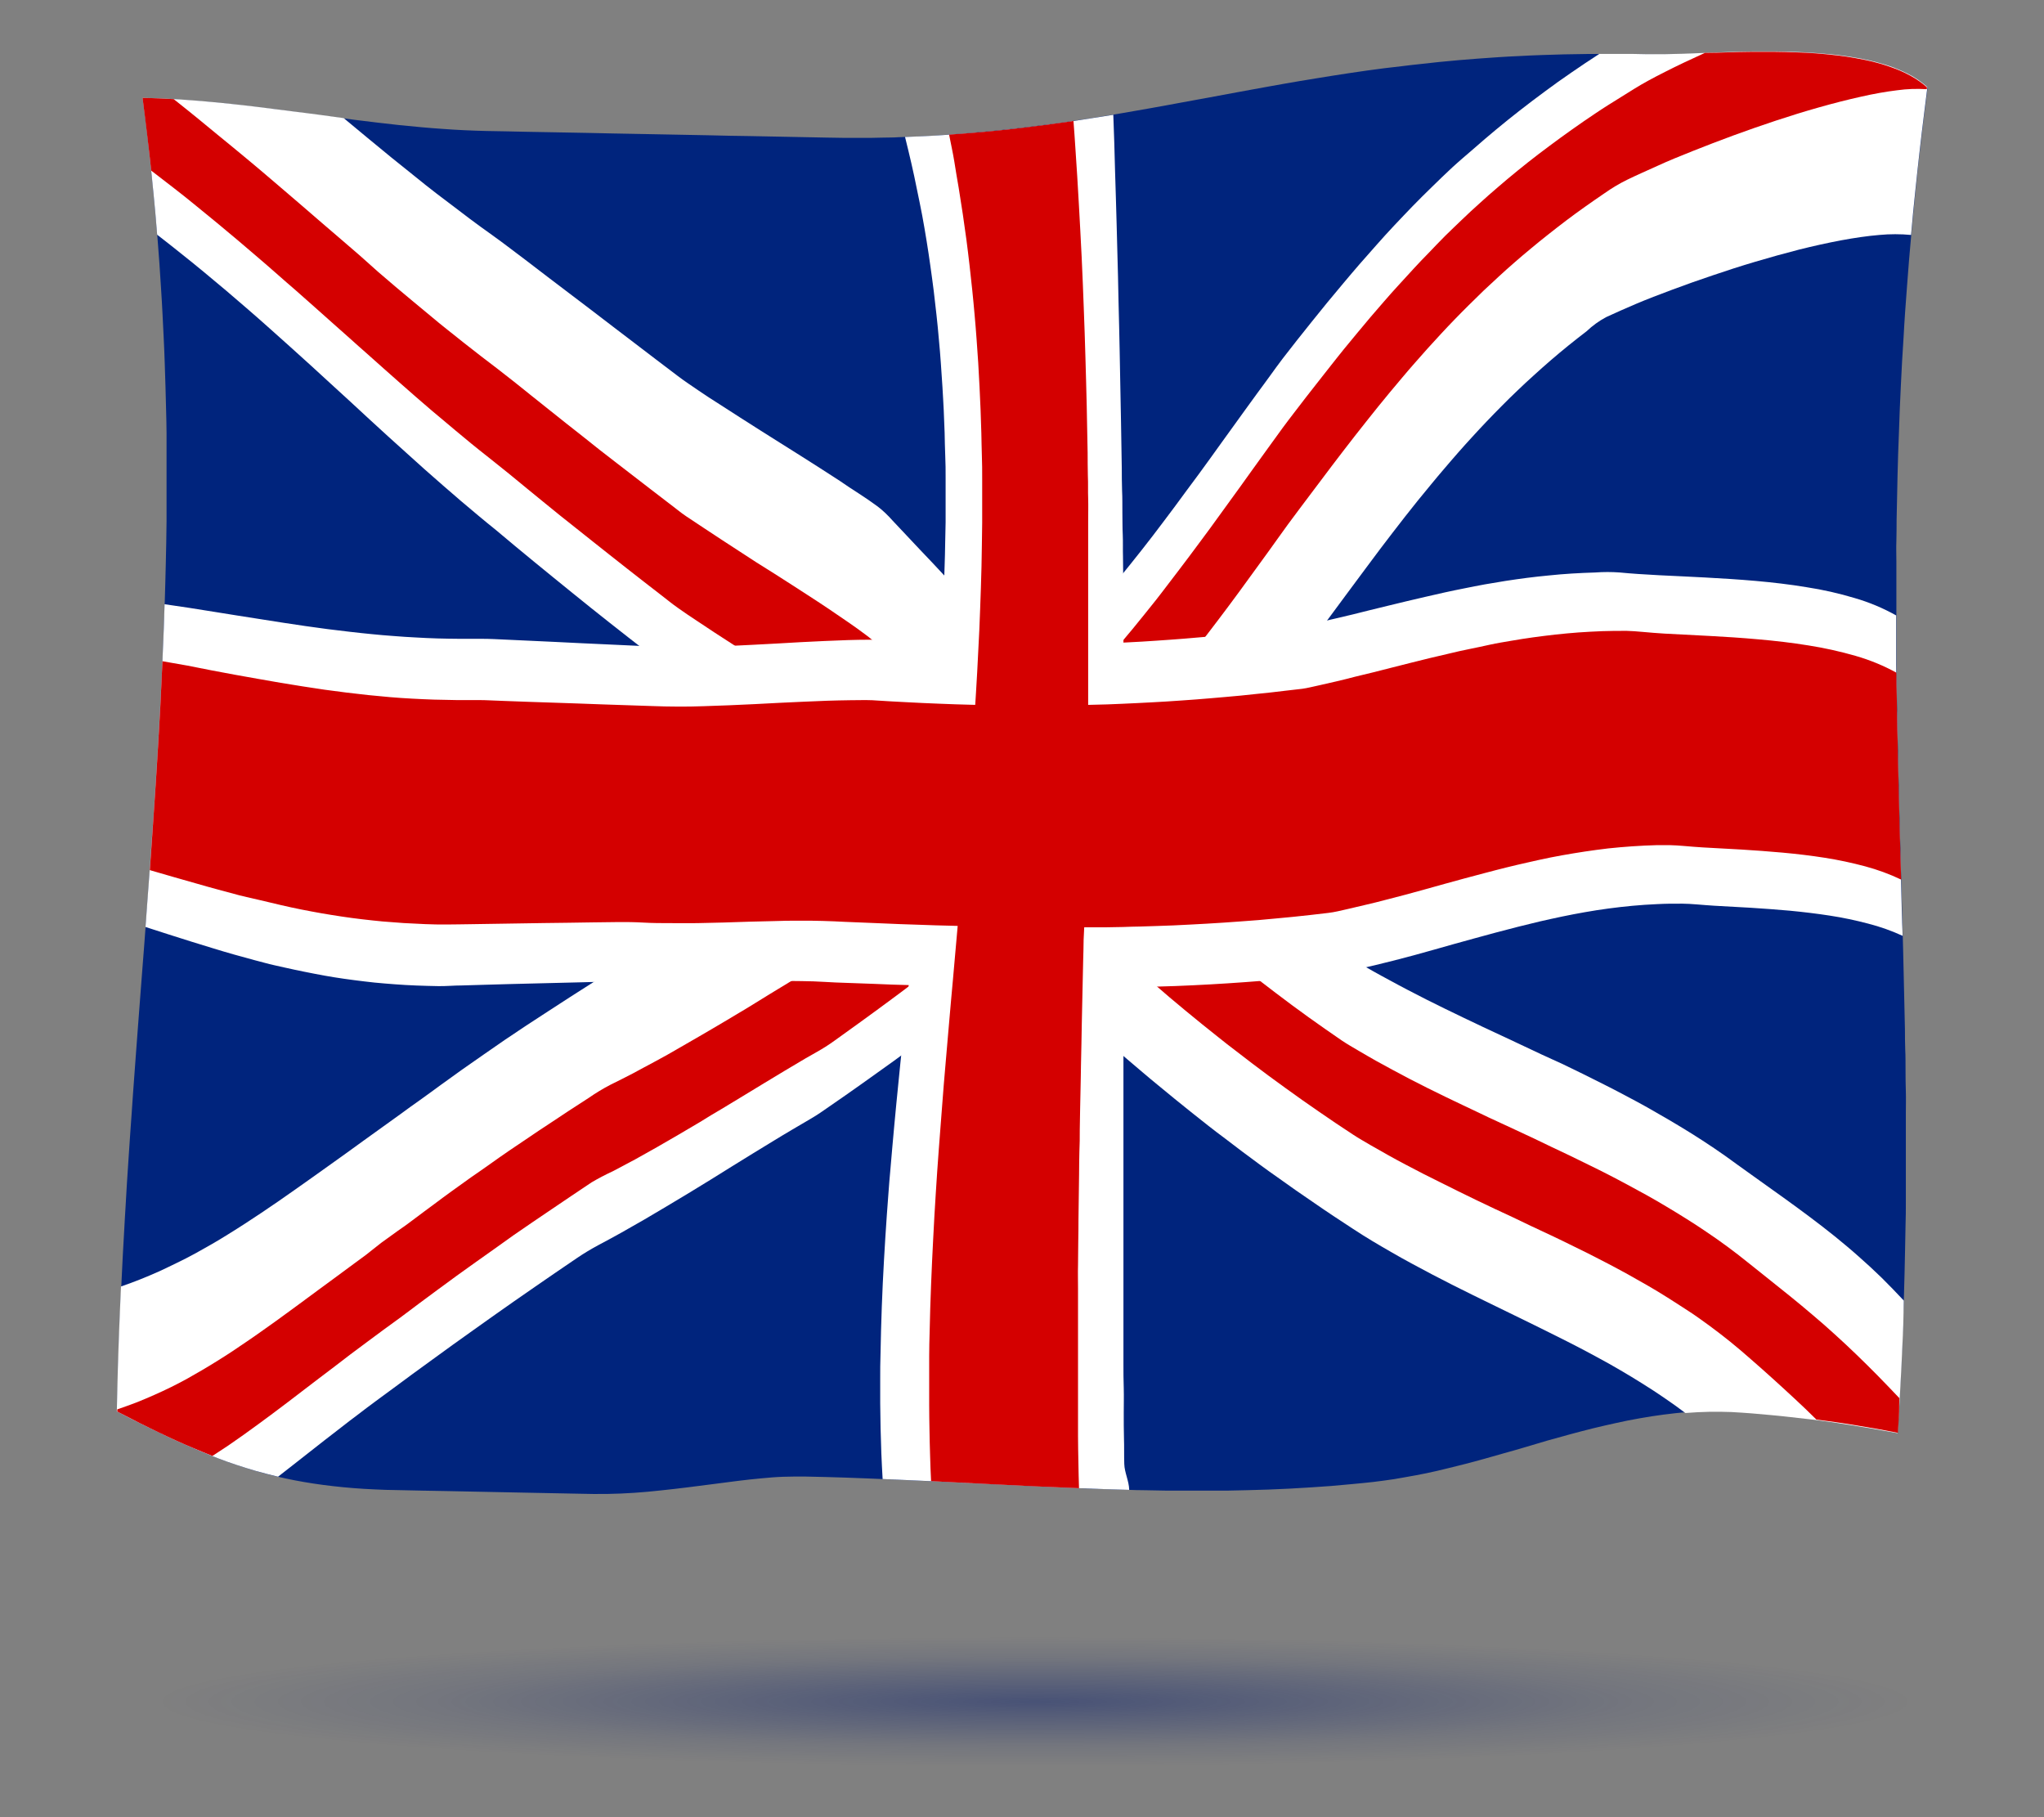 <svg width="27" height="24" viewBox="0 0 27 24" fill="none" xmlns="http://www.w3.org/2000/svg">
<rect x="0" y="0" width="27" height="24" fill="#808080" stroke="none"/>
<path d="M25.061 18.922C24.939 18.898 24.817 18.875 24.697 18.854C24.576 18.833 24.456 18.814 24.338 18.796C24.22 18.778 24.102 18.761 23.985 18.746C23.867 18.731 23.751 18.717 23.637 18.705C23.52 18.692 23.406 18.681 23.294 18.672C23.178 18.662 23.068 18.652 22.956 18.645C22.844 18.639 22.733 18.635 22.623 18.636C22.514 18.637 22.405 18.642 22.297 18.65C22.189 18.657 22.082 18.669 21.976 18.683C21.87 18.697 21.764 18.713 21.659 18.732C21.554 18.75 21.451 18.771 21.348 18.794C21.244 18.817 21.142 18.84 21.04 18.865C20.939 18.89 20.837 18.917 20.737 18.944C20.636 18.972 20.536 18.999 20.437 19.027L20.144 19.114C20.045 19.143 19.948 19.172 19.85 19.198C19.753 19.225 19.656 19.254 19.56 19.28C19.464 19.306 19.367 19.333 19.27 19.356C19.173 19.38 19.079 19.404 18.984 19.426C18.889 19.448 18.794 19.468 18.7 19.485C18.606 19.501 18.512 19.52 18.418 19.535C18.324 19.549 18.23 19.562 18.137 19.573C18.044 19.583 17.951 19.593 17.858 19.601L17.58 19.626L17.304 19.645L17.03 19.661L16.757 19.673L16.485 19.681L16.215 19.687H15.945H15.676H15.409L15.142 19.682C15.053 19.682 14.964 19.679 14.876 19.676L14.611 19.668L14.346 19.659L14.081 19.648L13.817 19.637L13.553 19.625L13.289 19.612L13.025 19.599L12.76 19.585L12.496 19.573L12.231 19.56C12.142 19.556 12.054 19.551 11.965 19.548L11.7 19.536C11.611 19.532 11.522 19.528 11.433 19.525L11.165 19.515L10.897 19.507L10.627 19.501C10.537 19.501 10.445 19.501 10.35 19.504C10.255 19.507 10.156 19.515 10.055 19.525C9.954 19.534 9.849 19.546 9.743 19.559C9.637 19.572 9.529 19.586 9.418 19.601C9.307 19.615 9.195 19.63 9.081 19.644C8.966 19.658 8.849 19.672 8.733 19.684C8.617 19.697 8.497 19.708 8.378 19.716C8.259 19.724 8.139 19.729 8.018 19.731C7.898 19.733 7.776 19.731 7.656 19.728L7.297 19.721L6.942 19.714L6.594 19.707L6.246 19.7L5.906 19.693L5.572 19.687L5.244 19.68C5.143 19.68 5.046 19.675 4.95 19.671C4.855 19.667 4.761 19.661 4.67 19.654C4.579 19.647 4.489 19.638 4.401 19.628C4.314 19.618 4.227 19.607 4.143 19.594C4.059 19.581 3.975 19.567 3.893 19.551C3.81 19.535 3.728 19.517 3.647 19.498C3.566 19.479 3.485 19.458 3.405 19.435C3.324 19.412 3.243 19.387 3.163 19.36C3.082 19.334 3 19.306 2.918 19.275C2.837 19.244 2.753 19.211 2.668 19.177C2.584 19.143 2.498 19.105 2.41 19.065C2.321 19.025 2.232 18.984 2.139 18.94C2.047 18.895 1.951 18.849 1.853 18.8C1.754 18.75 1.652 18.698 1.547 18.644C1.549 18.522 1.552 18.401 1.555 18.282C1.558 18.163 1.562 18.045 1.565 17.928C1.569 17.811 1.573 17.696 1.577 17.581C1.581 17.467 1.586 17.354 1.591 17.242C1.596 17.13 1.601 17.018 1.606 16.909C1.611 16.799 1.617 16.69 1.622 16.582C1.628 16.474 1.633 16.367 1.64 16.261C1.646 16.155 1.651 16.05 1.658 15.947C1.664 15.843 1.67 15.739 1.676 15.637C1.683 15.534 1.69 15.433 1.696 15.332C1.702 15.231 1.709 15.131 1.716 15.032C1.723 14.933 1.73 14.834 1.737 14.736C1.744 14.638 1.75 14.542 1.757 14.445C1.764 14.348 1.771 14.253 1.778 14.158C1.785 14.063 1.792 13.968 1.799 13.873L1.82 13.592L1.841 13.315C1.848 13.222 1.855 13.131 1.862 13.04C1.869 12.949 1.876 12.857 1.883 12.767C1.89 12.677 1.897 12.586 1.904 12.497C1.911 12.407 1.917 12.317 1.924 12.228C1.931 12.139 1.937 12.05 1.944 11.961C1.95 11.872 1.957 11.786 1.964 11.696L1.983 11.432C1.99 11.344 1.995 11.257 2.002 11.169C2.008 11.08 2.014 10.994 2.02 10.906L2.038 10.645C2.044 10.557 2.049 10.47 2.055 10.383C2.061 10.296 2.066 10.208 2.072 10.121L2.088 9.859C2.093 9.771 2.098 9.684 2.103 9.596C2.107 9.508 2.113 9.422 2.117 9.333C2.122 9.244 2.126 9.158 2.131 9.068C2.135 8.979 2.139 8.894 2.143 8.803C2.147 8.712 2.151 8.625 2.155 8.535L2.165 8.266C2.169 8.176 2.172 8.086 2.175 7.995C2.178 7.904 2.18 7.813 2.183 7.721C2.185 7.629 2.188 7.537 2.19 7.445C2.193 7.352 2.194 7.259 2.196 7.166C2.197 7.072 2.198 6.978 2.2 6.884C2.201 6.789 2.2 6.694 2.2 6.598C2.2 6.502 2.2 6.405 2.2 6.307C2.2 6.208 2.2 6.111 2.2 6.015C2.2 5.919 2.2 5.818 2.2 5.717C2.2 5.617 2.196 5.516 2.194 5.415C2.191 5.314 2.189 5.21 2.186 5.107C2.183 5.004 2.18 4.899 2.176 4.794C2.173 4.689 2.168 4.583 2.163 4.476C2.158 4.368 2.153 4.261 2.147 4.151C2.142 4.041 2.135 3.932 2.128 3.821C2.121 3.709 2.114 3.597 2.106 3.483C2.098 3.37 2.089 3.254 2.08 3.138C2.071 3.022 2.061 2.905 2.05 2.789C2.039 2.672 2.028 2.55 2.016 2.428C2.003 2.307 1.991 2.184 1.977 2.06C1.963 1.936 1.948 1.81 1.933 1.683C1.918 1.556 1.901 1.427 1.884 1.297C1.993 1.297 2.102 1.302 2.21 1.308C2.318 1.313 2.425 1.32 2.532 1.328C2.639 1.336 2.745 1.346 2.851 1.355C2.956 1.365 3.061 1.376 3.165 1.388C3.269 1.4 3.373 1.412 3.477 1.425C3.58 1.438 3.682 1.45 3.784 1.464L4.089 1.504L4.39 1.544L4.688 1.583L4.983 1.619C5.081 1.631 5.179 1.642 5.273 1.652C5.368 1.661 5.467 1.671 5.564 1.68C5.66 1.689 5.756 1.696 5.854 1.703C5.952 1.71 6.044 1.716 6.138 1.72C6.232 1.724 6.327 1.728 6.42 1.73L6.7 1.735L6.977 1.741L7.252 1.746L7.525 1.751L7.795 1.756L8.064 1.762L8.33 1.767L8.595 1.772L8.858 1.777L9.119 1.782L9.379 1.787L9.636 1.793L9.894 1.797L10.149 1.802L10.403 1.807L10.656 1.812L10.908 1.817L11.157 1.821H11.4C11.48 1.821 11.56 1.821 11.638 1.818C11.716 1.815 11.794 1.818 11.87 1.812C11.946 1.807 12.023 1.808 12.099 1.804L12.323 1.793L12.543 1.777L12.759 1.761C12.831 1.755 12.902 1.749 12.972 1.742C13.042 1.736 13.112 1.73 13.182 1.722L13.389 1.7C13.457 1.692 13.525 1.685 13.593 1.676L13.795 1.65L13.996 1.624L14.194 1.594L14.392 1.565L14.588 1.533L14.784 1.501C14.85 1.49 14.914 1.478 14.979 1.467L15.174 1.433L15.369 1.398L15.564 1.362L15.76 1.326L15.958 1.29L16.156 1.253L16.356 1.216L16.558 1.179L16.762 1.142L16.969 1.105L17.178 1.069L17.391 1.034L17.608 0.999L17.829 0.965L18.055 0.932L18.287 0.901L18.519 0.874C18.599 0.864 18.679 0.854 18.761 0.846C18.842 0.837 18.925 0.828 19.008 0.819L19.264 0.795L19.525 0.774C19.614 0.767 19.704 0.761 19.796 0.755C19.887 0.749 19.98 0.744 20.074 0.74C20.169 0.735 20.265 0.73 20.364 0.727C20.464 0.723 20.561 0.72 20.661 0.718C20.762 0.716 20.865 0.714 20.969 0.713C21.074 0.712 21.18 0.713 21.288 0.713C21.397 0.713 21.507 0.713 21.619 0.717C21.732 0.721 21.837 0.724 21.977 0.722C22.117 0.72 22.284 0.714 22.47 0.706C22.657 0.699 22.863 0.691 23.078 0.686C23.293 0.682 23.519 0.682 23.743 0.691C23.965 0.698 24.187 0.718 24.407 0.749C24.609 0.777 24.809 0.825 25.002 0.892C25.171 0.949 25.328 1.038 25.463 1.154C25.445 1.293 25.427 1.429 25.411 1.562C25.395 1.696 25.378 1.829 25.364 1.959C25.349 2.089 25.334 2.217 25.321 2.344C25.308 2.471 25.295 2.596 25.283 2.719C25.27 2.843 25.259 2.964 25.248 3.084C25.237 3.204 25.227 3.322 25.217 3.439C25.207 3.555 25.198 3.672 25.19 3.789C25.181 3.905 25.174 4.015 25.165 4.127C25.157 4.238 25.151 4.348 25.145 4.456C25.138 4.565 25.131 4.673 25.125 4.779C25.119 4.886 25.114 4.991 25.109 5.095C25.104 5.199 25.099 5.302 25.095 5.404C25.091 5.506 25.087 5.607 25.084 5.707C25.08 5.807 25.077 5.906 25.073 6.004C25.07 6.102 25.067 6.2 25.065 6.296C25.063 6.391 25.06 6.488 25.059 6.583C25.057 6.678 25.055 6.772 25.053 6.865C25.052 6.958 25.053 7.051 25.05 7.143C25.046 7.235 25.05 7.326 25.05 7.417C25.05 7.508 25.05 7.599 25.05 7.688V7.955C25.05 8.044 25.05 8.13 25.05 8.22V8.482C25.05 8.568 25.05 8.656 25.05 8.741C25.05 8.825 25.05 8.916 25.053 8.998C25.056 9.081 25.056 9.169 25.057 9.254C25.058 9.338 25.06 9.423 25.061 9.508L25.067 9.761L25.072 10.013C25.072 10.096 25.076 10.18 25.078 10.264C25.079 10.348 25.082 10.431 25.084 10.515C25.087 10.598 25.088 10.682 25.09 10.765L25.098 11.017L25.104 11.268C25.104 11.352 25.108 11.435 25.111 11.52C25.113 11.603 25.116 11.688 25.118 11.772L25.125 12.027C25.125 12.111 25.13 12.197 25.132 12.282C25.135 12.367 25.136 12.453 25.139 12.539C25.141 12.626 25.143 12.714 25.145 12.799C25.147 12.883 25.149 12.973 25.151 13.06C25.154 13.147 25.155 13.235 25.157 13.325C25.159 13.415 25.161 13.503 25.163 13.592C25.164 13.682 25.163 13.772 25.167 13.863C25.172 13.954 25.17 14.045 25.171 14.137C25.172 14.229 25.171 14.321 25.175 14.415C25.178 14.509 25.175 14.602 25.175 14.697C25.175 14.792 25.175 14.888 25.175 14.984C25.175 15.08 25.175 15.178 25.175 15.275C25.175 15.373 25.175 15.472 25.175 15.573C25.175 15.673 25.175 15.773 25.175 15.875C25.175 15.977 25.175 16.08 25.171 16.184C25.168 16.288 25.168 16.392 25.165 16.499C25.163 16.606 25.161 16.712 25.158 16.821C25.155 16.93 25.153 17.039 25.149 17.151C25.146 17.262 25.142 17.375 25.137 17.488C25.132 17.602 25.128 17.717 25.123 17.834C25.118 17.95 25.112 18.067 25.106 18.189C25.099 18.31 25.093 18.429 25.085 18.552C25.078 18.675 25.07 18.796 25.061 18.922Z" fill="#00247D"/>
<path d="M25.148 17.177C25.053 17.075 24.956 16.976 24.858 16.878C24.759 16.782 24.657 16.687 24.553 16.596C24.45 16.504 24.344 16.416 24.237 16.329C24.13 16.243 24.021 16.159 23.912 16.077C23.803 15.995 23.693 15.915 23.584 15.836L23.258 15.603C23.151 15.527 23.047 15.452 22.944 15.378C22.842 15.303 22.743 15.232 22.643 15.165C22.542 15.097 22.442 15.032 22.343 14.97C22.244 14.909 22.145 14.848 22.047 14.791C21.95 14.734 21.852 14.678 21.757 14.624C21.662 14.571 21.565 14.519 21.47 14.469C21.375 14.418 21.281 14.37 21.188 14.323C21.094 14.276 21.002 14.229 20.91 14.184L20.636 14.051L20.364 13.927L20.099 13.802C20.012 13.761 19.925 13.721 19.839 13.68L19.582 13.56C19.497 13.52 19.413 13.48 19.33 13.44C19.247 13.4 19.164 13.36 19.082 13.32C19 13.28 18.919 13.24 18.838 13.199C18.758 13.158 18.678 13.117 18.599 13.076C18.52 13.034 18.44 12.993 18.363 12.95C18.285 12.908 18.207 12.866 18.131 12.823C18.054 12.78 17.977 12.736 17.902 12.691C17.826 12.647 17.752 12.601 17.677 12.555C17.603 12.509 17.532 12.458 17.462 12.407C17.391 12.355 17.322 12.304 17.253 12.252C17.184 12.2 17.116 12.149 17.049 12.097C16.981 12.046 16.914 11.993 16.848 11.941C16.782 11.889 16.717 11.836 16.652 11.784C16.587 11.731 16.523 11.679 16.46 11.626C16.396 11.573 16.333 11.52 16.271 11.467C16.209 11.414 16.147 11.361 16.086 11.308C16.025 11.255 15.964 11.202 15.904 11.148C15.845 11.094 15.785 11.041 15.726 10.987C15.668 10.934 15.61 10.88 15.552 10.826C15.494 10.773 15.436 10.719 15.378 10.664C15.32 10.61 15.262 10.556 15.208 10.502C15.154 10.448 15.096 10.393 15.041 10.339C14.986 10.284 14.931 10.23 14.876 10.175C14.82 10.12 14.767 10.066 14.713 10.011L14.552 9.847C14.498 9.793 14.446 9.737 14.392 9.682L14.234 9.515C14.181 9.46 14.129 9.404 14.077 9.348C14.024 9.293 13.972 9.237 13.919 9.18C13.867 9.124 13.816 9.068 13.763 9.011C13.711 8.955 13.659 8.898 13.607 8.841C13.556 8.785 13.503 8.728 13.451 8.67L13.293 8.498L13.136 8.323L12.976 8.149L12.815 7.974L12.652 7.796L12.486 7.614L12.317 7.433C12.26 7.372 12.202 7.311 12.143 7.25L11.969 7.065L11.79 6.875C11.73 6.807 11.665 6.744 11.593 6.689C11.512 6.63 11.429 6.572 11.346 6.519C11.262 6.465 11.176 6.409 11.093 6.351L10.836 6.185L10.575 6.019L10.311 5.853L10.043 5.684L9.773 5.512C9.683 5.454 9.592 5.396 9.501 5.337C9.41 5.279 9.318 5.221 9.226 5.157C9.135 5.094 9.042 5.034 8.948 4.962L8.666 4.748C8.572 4.676 8.477 4.604 8.383 4.532C8.288 4.46 8.193 4.387 8.097 4.314L7.811 4.095L7.521 3.875L7.23 3.654L6.94 3.432L6.647 3.211C6.548 3.137 6.455 3.072 6.357 3.001C6.259 2.931 6.164 2.858 6.067 2.784C5.969 2.71 5.872 2.636 5.77 2.559C5.669 2.482 5.571 2.403 5.471 2.322C5.37 2.242 5.268 2.16 5.166 2.077C5.064 1.993 4.96 1.908 4.856 1.822L4.54 1.56L4.204 1.514L3.899 1.475C3.801 1.462 3.707 1.45 3.615 1.439L3.345 1.405C3.256 1.394 3.168 1.384 3.079 1.375C2.99 1.366 2.9 1.356 2.808 1.348C2.716 1.339 2.623 1.331 2.525 1.324C2.428 1.316 2.325 1.31 2.219 1.305C2.113 1.299 2.001 1.295 1.883 1.293C1.897 1.398 1.909 1.495 1.921 1.584C1.932 1.674 1.942 1.762 1.952 1.845C1.962 1.928 1.97 2.007 1.979 2.086C1.988 2.164 1.996 2.241 2.004 2.319C2.012 2.397 2.02 2.475 2.028 2.558C2.036 2.64 2.044 2.724 2.052 2.813C2.06 2.903 2.068 2.998 2.076 3.1C2.18 3.18 2.284 3.262 2.386 3.344C2.489 3.426 2.59 3.507 2.69 3.59C2.791 3.673 2.889 3.756 2.987 3.838C3.084 3.921 3.181 4.005 3.277 4.087C3.373 4.17 3.467 4.253 3.56 4.336C3.652 4.418 3.745 4.5 3.835 4.582C3.926 4.664 4.016 4.745 4.105 4.826C4.194 4.907 4.282 4.987 4.368 5.067L4.627 5.304L4.879 5.537L5.127 5.764L5.372 5.985C5.453 6.059 5.533 6.13 5.613 6.202C5.693 6.273 5.772 6.343 5.851 6.411C5.93 6.48 6.009 6.548 6.087 6.615C6.166 6.682 6.244 6.747 6.32 6.811C6.395 6.875 6.476 6.939 6.552 7.001C6.627 7.063 6.72 7.142 6.804 7.212L7.055 7.419L7.306 7.624L7.555 7.826L7.803 8.026L8.051 8.223L8.298 8.417C8.38 8.481 8.462 8.545 8.544 8.608L8.789 8.798C8.872 8.86 8.958 8.917 9.042 8.973C9.127 9.028 9.212 9.089 9.297 9.143C9.381 9.196 9.465 9.254 9.549 9.309L9.801 9.472L10.05 9.633L10.296 9.794C10.377 9.847 10.459 9.901 10.539 9.955C10.619 10.009 10.699 10.064 10.777 10.12C10.855 10.175 10.934 10.231 11.009 10.288C11.084 10.345 11.162 10.405 11.237 10.463C11.307 10.518 11.373 10.579 11.433 10.644L11.607 10.826C11.665 10.885 11.723 10.947 11.781 11.008L11.956 11.187L12.13 11.366C12.188 11.424 12.246 11.483 12.304 11.541L12.478 11.716L12.652 11.89L12.826 12.065L13 12.24L13.177 12.415L13.357 12.59L13.54 12.765L13.723 12.94L13.91 13.114C13.973 13.173 14.036 13.231 14.1 13.289L14.292 13.464L14.488 13.639L14.687 13.814L14.888 13.988C14.956 14.047 15.025 14.105 15.094 14.163C15.163 14.222 15.233 14.28 15.304 14.338C15.375 14.396 15.445 14.455 15.517 14.513C15.589 14.571 15.661 14.63 15.734 14.688C15.807 14.746 15.88 14.804 15.955 14.863C16.029 14.921 16.104 14.979 16.179 15.034L16.409 15.209L16.641 15.381C16.718 15.438 16.797 15.495 16.878 15.551C16.959 15.608 17.039 15.665 17.119 15.722C17.201 15.779 17.282 15.835 17.365 15.891C17.447 15.949 17.531 16.004 17.614 16.06L17.868 16.227C17.953 16.282 18.039 16.338 18.125 16.389C18.212 16.441 18.299 16.492 18.385 16.541C18.471 16.591 18.559 16.64 18.648 16.688C18.737 16.736 18.825 16.783 18.914 16.83C19.003 16.877 19.093 16.922 19.182 16.968L19.453 17.103L19.727 17.237L20.002 17.371C20.095 17.416 20.187 17.461 20.28 17.507C20.373 17.553 20.466 17.599 20.56 17.646C20.654 17.693 20.748 17.74 20.842 17.789C20.936 17.838 21.03 17.888 21.125 17.94C21.22 17.991 21.314 18.044 21.409 18.1C21.503 18.155 21.598 18.212 21.693 18.272C21.788 18.331 21.883 18.393 21.978 18.458C22.072 18.522 22.168 18.59 22.263 18.662C22.372 18.653 22.477 18.648 22.578 18.646C22.679 18.644 22.776 18.646 22.868 18.649C22.961 18.653 23.052 18.661 23.141 18.667C23.23 18.674 23.315 18.682 23.4 18.69C23.486 18.698 23.569 18.706 23.653 18.716C23.738 18.725 23.822 18.735 23.907 18.745C23.993 18.755 24.082 18.767 24.169 18.779C24.257 18.792 24.35 18.806 24.444 18.821C24.539 18.836 24.638 18.852 24.741 18.87C24.845 18.888 24.952 18.909 25.066 18.928C25.074 18.812 25.081 18.701 25.087 18.599C25.093 18.497 25.099 18.402 25.103 18.311C25.108 18.221 25.113 18.133 25.117 18.046C25.122 17.959 25.125 17.871 25.129 17.782C25.134 17.692 25.137 17.599 25.141 17.5C25.145 17.401 25.144 17.29 25.148 17.177Z" fill="white"/>
<path d="M25.46 1.15C25.38 1.078 25.289 1.017 25.192 0.969C25.09 0.919 24.985 0.878 24.876 0.846C24.764 0.813 24.65 0.786 24.535 0.766C24.419 0.745 24.303 0.729 24.183 0.717C24.064 0.705 23.948 0.697 23.831 0.691C23.713 0.685 23.598 0.681 23.482 0.68C23.366 0.679 23.255 0.68 23.144 0.68C23.033 0.68 22.925 0.684 22.82 0.688L22.513 0.699L22.23 0.71C22.14 0.71 22.056 0.716 21.977 0.716C21.898 0.717 21.831 0.716 21.765 0.716L21.56 0.712H21.348H21.126C20.999 0.794 20.876 0.876 20.756 0.959C20.635 1.042 20.519 1.124 20.407 1.208C20.295 1.291 20.184 1.374 20.077 1.458C19.971 1.541 19.866 1.625 19.765 1.709C19.663 1.794 19.565 1.877 19.469 1.962C19.372 2.046 19.274 2.128 19.183 2.212C19.092 2.297 19.003 2.382 18.916 2.468C18.829 2.553 18.742 2.638 18.66 2.723C18.579 2.808 18.496 2.893 18.416 2.979C18.337 3.064 18.258 3.149 18.184 3.234C18.11 3.319 18.033 3.404 17.959 3.489C17.886 3.574 17.813 3.659 17.743 3.743C17.672 3.828 17.602 3.912 17.533 3.995L17.33 4.246C17.263 4.329 17.198 4.411 17.133 4.493C17.069 4.575 17.003 4.658 16.945 4.734C16.888 4.811 16.829 4.888 16.776 4.964C16.723 5.039 16.665 5.114 16.611 5.189L16.449 5.412L16.291 5.631L16.135 5.847C16.084 5.918 16.033 5.989 15.982 6.06C15.931 6.13 15.88 6.2 15.83 6.269L15.677 6.475C15.627 6.544 15.577 6.612 15.527 6.679C15.477 6.745 15.427 6.812 15.377 6.879C15.327 6.945 15.277 7.011 15.227 7.077C15.177 7.142 15.127 7.207 15.076 7.271C15.025 7.335 14.974 7.399 14.923 7.463C14.871 7.527 14.821 7.59 14.77 7.652C14.718 7.715 14.668 7.778 14.615 7.839C14.563 7.901 14.512 7.962 14.46 8.023C14.408 8.084 14.355 8.145 14.301 8.205C14.248 8.266 14.195 8.325 14.141 8.385C14.087 8.444 14.033 8.501 13.979 8.56C13.924 8.618 13.869 8.676 13.813 8.735C13.758 8.793 13.702 8.851 13.645 8.909C13.588 8.968 13.532 9.026 13.475 9.081L13.301 9.251C13.243 9.309 13.185 9.363 13.123 9.419C13.062 9.475 13.003 9.531 12.942 9.586C12.881 9.641 12.819 9.697 12.757 9.752C12.695 9.807 12.632 9.862 12.568 9.916C12.505 9.971 12.441 10.026 12.376 10.08C12.311 10.134 12.245 10.189 12.179 10.243C12.113 10.297 12.046 10.351 11.978 10.405C11.91 10.46 11.842 10.513 11.773 10.567C11.704 10.62 11.634 10.675 11.563 10.728C11.493 10.782 11.422 10.835 11.35 10.889C11.278 10.943 11.186 10.997 11.096 11.053L10.823 11.222L10.543 11.397L10.256 11.572L9.963 11.752C9.865 11.81 9.765 11.872 9.665 11.932C9.565 11.992 9.463 12.053 9.361 12.112C9.259 12.172 9.156 12.229 9.052 12.29C8.949 12.351 8.845 12.407 8.74 12.465C8.635 12.523 8.53 12.577 8.423 12.632C8.317 12.686 8.212 12.739 8.114 12.799C8.016 12.859 7.919 12.92 7.824 12.981L7.534 13.166C7.437 13.228 7.341 13.291 7.244 13.354C7.148 13.416 7.051 13.479 6.954 13.543L6.667 13.735C6.573 13.8 6.478 13.865 6.384 13.931C6.29 13.996 6.196 14.062 6.102 14.128C6.009 14.194 5.916 14.261 5.824 14.328C5.731 14.395 5.637 14.466 5.55 14.527C5.464 14.588 5.376 14.65 5.296 14.71L5.047 14.889C4.965 14.947 4.885 15.005 4.805 15.063L4.57 15.233L4.338 15.399L4.112 15.56L3.89 15.717L3.671 15.87L3.453 16.018C3.38 16.066 3.308 16.114 3.236 16.161C3.163 16.209 3.091 16.253 3.018 16.299C2.946 16.344 2.872 16.389 2.797 16.432C2.721 16.474 2.649 16.517 2.573 16.558C2.498 16.598 2.422 16.639 2.341 16.677C2.261 16.715 2.185 16.754 2.105 16.79C2.024 16.826 1.942 16.861 1.857 16.895C1.773 16.929 1.687 16.96 1.598 16.991C1.593 17.1 1.589 17.2 1.585 17.294C1.581 17.389 1.577 17.477 1.574 17.562C1.571 17.647 1.568 17.73 1.565 17.812C1.562 17.895 1.56 17.977 1.557 18.063C1.554 18.148 1.552 18.238 1.55 18.333C1.548 18.429 1.545 18.531 1.543 18.642C1.665 18.705 1.775 18.762 1.879 18.813C1.983 18.864 2.076 18.91 2.165 18.952C2.254 18.995 2.339 19.033 2.419 19.069C2.499 19.104 2.578 19.139 2.655 19.171C2.732 19.203 2.81 19.233 2.887 19.263C2.965 19.293 3.044 19.321 3.126 19.348C3.208 19.375 3.293 19.402 3.383 19.428C3.474 19.453 3.57 19.479 3.673 19.503L3.874 19.346L4.078 19.186C4.147 19.132 4.216 19.077 4.287 19.022L4.503 18.855C4.576 18.797 4.649 18.742 4.725 18.685C4.8 18.628 4.877 18.568 4.957 18.51L5.195 18.335L5.451 18.146L5.715 17.954C5.803 17.89 5.892 17.825 5.981 17.761L6.25 17.569C6.34 17.505 6.43 17.441 6.52 17.377L6.793 17.185L7.067 16.995L7.343 16.805C7.434 16.742 7.527 16.68 7.619 16.617C7.713 16.553 7.81 16.495 7.909 16.442C8.01 16.389 8.11 16.334 8.211 16.278C8.31 16.22 8.41 16.166 8.509 16.108C8.607 16.051 8.707 15.992 8.805 15.933C8.903 15.875 9 15.817 9.095 15.759L9.381 15.584L9.662 15.409L9.937 15.239L10.204 15.076C10.292 15.022 10.378 14.97 10.465 14.919C10.551 14.868 10.634 14.819 10.717 14.771C10.8 14.723 10.873 14.671 10.946 14.62L11.167 14.467L11.384 14.314L11.597 14.162L11.808 14.011L12.014 13.86C12.083 13.81 12.151 13.759 12.218 13.709C12.285 13.659 12.352 13.609 12.418 13.559L12.615 13.409L12.809 13.258C12.872 13.208 12.936 13.159 12.999 13.109L13.186 12.958C13.248 12.908 13.309 12.857 13.37 12.807C13.431 12.757 13.491 12.706 13.55 12.655C13.609 12.605 13.666 12.555 13.728 12.504L13.902 12.351L14.073 12.198C14.131 12.147 14.185 12.095 14.241 12.043C14.297 11.992 14.352 11.94 14.407 11.889C14.462 11.837 14.516 11.785 14.57 11.733L14.73 11.576C14.783 11.524 14.835 11.471 14.887 11.418C14.94 11.366 14.991 11.312 15.042 11.259L15.195 11.098C15.245 11.045 15.296 10.991 15.345 10.937C15.395 10.883 15.444 10.828 15.494 10.774C15.543 10.719 15.591 10.665 15.639 10.609C15.688 10.554 15.736 10.499 15.784 10.444L15.927 10.277L16.067 10.108L16.207 9.937C16.253 9.879 16.299 9.821 16.345 9.763L16.482 9.588L16.618 9.413L16.753 9.238L16.888 9.06L17.022 8.879C17.067 8.821 17.112 8.758 17.157 8.697C17.201 8.636 17.255 8.566 17.305 8.499C17.354 8.432 17.405 8.365 17.455 8.296L17.607 8.091L17.76 7.884L17.915 7.675L18.072 7.464C18.124 7.393 18.178 7.322 18.231 7.251L18.393 7.039C18.448 6.968 18.503 6.897 18.558 6.826C18.614 6.755 18.67 6.684 18.727 6.613C18.784 6.543 18.843 6.472 18.901 6.401C18.959 6.331 19.017 6.26 19.078 6.19C19.139 6.119 19.198 6.049 19.26 5.979C19.321 5.909 19.384 5.84 19.447 5.771C19.51 5.701 19.575 5.633 19.64 5.564C19.706 5.495 19.772 5.427 19.84 5.359C19.908 5.29 19.976 5.223 20.047 5.156C20.117 5.089 20.188 5.022 20.261 4.957C20.334 4.891 20.408 4.824 20.484 4.759C20.56 4.694 20.637 4.629 20.716 4.565C20.796 4.501 20.876 4.437 20.959 4.374C21.036 4.301 21.123 4.238 21.217 4.188C21.333 4.134 21.467 4.075 21.612 4.013C21.758 3.951 21.918 3.89 22.087 3.827C22.256 3.764 22.435 3.7 22.62 3.638C22.804 3.575 22.994 3.514 23.186 3.457C23.378 3.4 23.572 3.346 23.763 3.297C23.954 3.249 24.141 3.208 24.32 3.174C24.5 3.141 24.668 3.116 24.826 3.103C24.965 3.09 25.105 3.09 25.244 3.103C25.254 2.994 25.263 2.894 25.272 2.797C25.282 2.701 25.29 2.611 25.3 2.523C25.309 2.435 25.318 2.348 25.327 2.266C25.336 2.185 25.345 2.099 25.355 2.015C25.365 1.93 25.374 1.844 25.385 1.754C25.396 1.663 25.407 1.57 25.42 1.47C25.432 1.37 25.445 1.265 25.46 1.15Z" fill="white"/>
<path d="M13.335 11.21C13.411 11.143 13.485 11.076 13.558 11.01C13.631 10.944 13.702 10.878 13.772 10.812C13.842 10.746 13.91 10.681 13.978 10.616C14.045 10.55 14.111 10.486 14.175 10.421C14.24 10.356 14.304 10.292 14.366 10.228C14.428 10.164 14.489 10.1 14.549 10.036C14.609 9.973 14.665 9.909 14.723 9.846C14.781 9.783 14.839 9.72 14.894 9.657C14.948 9.595 15.005 9.532 15.059 9.47C15.113 9.407 15.167 9.345 15.219 9.283C15.271 9.222 15.324 9.159 15.375 9.097C15.426 9.036 15.476 8.974 15.526 8.913C15.575 8.852 15.625 8.79 15.673 8.729C15.721 8.668 15.769 8.607 15.817 8.546L15.957 8.364L16.095 8.183L16.231 8.002L16.365 7.821L16.496 7.641L16.627 7.461C16.67 7.403 16.714 7.342 16.757 7.282L16.886 7.102L17.015 6.923C17.058 6.864 17.11 6.796 17.158 6.731C17.206 6.667 17.255 6.603 17.303 6.538L17.45 6.343L17.596 6.149C17.646 6.084 17.696 6.019 17.745 5.954L17.896 5.759C17.946 5.695 17.997 5.63 18.049 5.565C18.1 5.501 18.152 5.435 18.204 5.371C18.257 5.306 18.309 5.242 18.363 5.177C18.416 5.113 18.47 5.048 18.525 4.984C18.579 4.919 18.634 4.856 18.691 4.791C18.747 4.727 18.804 4.663 18.861 4.599C18.919 4.535 18.977 4.472 19.035 4.409C19.093 4.345 19.155 4.282 19.216 4.218C19.278 4.154 19.339 4.092 19.403 4.029C19.467 3.966 19.531 3.903 19.596 3.84C19.662 3.778 19.729 3.715 19.797 3.653C19.865 3.59 19.935 3.528 20.006 3.466C20.077 3.404 20.149 3.343 20.224 3.281C20.298 3.219 20.373 3.158 20.451 3.097C20.529 3.036 20.607 2.974 20.688 2.913C20.769 2.852 20.852 2.791 20.937 2.731C21.022 2.67 21.111 2.61 21.198 2.55C21.292 2.484 21.39 2.425 21.492 2.375C21.612 2.316 21.746 2.258 21.893 2.191C22.04 2.123 22.199 2.059 22.367 1.992C22.535 1.925 22.715 1.856 22.897 1.789C23.079 1.722 23.269 1.656 23.459 1.593C23.649 1.53 23.84 1.471 24.028 1.418C24.215 1.365 24.399 1.318 24.574 1.279C24.748 1.239 24.913 1.21 25.062 1.192C25.191 1.174 25.322 1.17 25.452 1.178C25.452 1.169 25.452 1.164 25.455 1.154C25.391 1.097 25.321 1.048 25.246 1.006C25.172 0.965 25.094 0.929 25.014 0.9C24.934 0.87 24.852 0.844 24.769 0.823C24.686 0.801 24.602 0.784 24.516 0.769C24.431 0.753 24.345 0.741 24.258 0.731C24.17 0.721 24.084 0.712 23.992 0.705C23.9 0.698 23.81 0.694 23.717 0.691C23.625 0.687 23.529 0.685 23.433 0.684C23.337 0.683 23.238 0.684 23.137 0.684C23.036 0.684 22.934 0.688 22.83 0.691C22.726 0.695 22.627 0.698 22.522 0.698C22.33 0.785 22.152 0.869 21.995 0.949C21.838 1.028 21.705 1.1 21.589 1.172C21.473 1.245 21.357 1.317 21.241 1.389C21.125 1.462 21.021 1.534 20.916 1.605C20.812 1.677 20.709 1.75 20.61 1.822C20.512 1.893 20.416 1.966 20.32 2.038C20.225 2.11 20.136 2.182 20.048 2.253C19.959 2.325 19.874 2.397 19.79 2.469C19.705 2.541 19.624 2.613 19.545 2.685C19.465 2.756 19.387 2.829 19.313 2.9C19.238 2.972 19.162 3.044 19.09 3.115C19.017 3.187 18.948 3.262 18.879 3.333C18.809 3.403 18.741 3.476 18.674 3.548C18.608 3.619 18.542 3.691 18.478 3.762C18.413 3.833 18.35 3.903 18.287 3.976C18.224 4.048 18.163 4.118 18.103 4.189C18.044 4.259 17.984 4.33 17.925 4.402C17.867 4.473 17.809 4.543 17.751 4.613C17.693 4.684 17.639 4.754 17.583 4.824C17.527 4.894 17.472 4.964 17.418 5.034L17.255 5.242L17.096 5.449C17.043 5.518 16.991 5.586 16.944 5.65C16.897 5.715 16.851 5.779 16.804 5.843L16.666 6.034L16.529 6.224C16.483 6.287 16.438 6.351 16.393 6.414L16.256 6.603L16.119 6.792L15.982 6.981C15.936 7.044 15.889 7.107 15.842 7.17L15.702 7.358C15.655 7.421 15.607 7.484 15.559 7.547C15.511 7.611 15.462 7.674 15.414 7.737C15.365 7.8 15.317 7.866 15.27 7.924C15.222 7.983 15.169 8.051 15.117 8.115C15.066 8.178 15.014 8.243 14.961 8.307C14.908 8.371 14.854 8.435 14.8 8.499C14.745 8.563 14.69 8.628 14.634 8.692C14.578 8.757 14.518 8.822 14.46 8.887C14.402 8.952 14.344 9.018 14.282 9.083C14.22 9.148 14.16 9.215 14.097 9.28C14.033 9.346 13.97 9.413 13.905 9.48C13.84 9.546 13.772 9.613 13.704 9.681C13.635 9.748 13.566 9.815 13.495 9.884C13.424 9.952 13.351 10.02 13.276 10.089C13.202 10.158 13.125 10.226 13.048 10.296C12.97 10.366 12.89 10.435 12.809 10.506C12.878 10.6 12.936 10.681 12.991 10.751C13.045 10.822 13.096 10.892 13.15 10.965L13.335 11.21Z" fill="#D40000"/>
<path d="M13.524 10.592C13.454 10.52 13.386 10.448 13.318 10.377C13.251 10.305 13.184 10.234 13.118 10.164L12.923 9.955L12.732 9.748L12.544 9.545L12.359 9.343L12.176 9.145L11.995 8.948C11.937 8.882 11.875 8.817 11.815 8.752L11.635 8.559C11.57 8.491 11.5 8.43 11.424 8.375C11.346 8.317 11.267 8.26 11.186 8.205C11.106 8.15 11.026 8.096 10.947 8.042C10.867 7.988 10.787 7.936 10.707 7.884C10.628 7.832 10.548 7.78 10.469 7.73C10.389 7.679 10.309 7.628 10.23 7.577L9.991 7.427L9.759 7.276L9.527 7.125L9.295 6.972C9.217 6.921 9.14 6.869 9.063 6.818C8.985 6.766 8.91 6.701 8.831 6.643L8.603 6.468L8.376 6.293L8.149 6.118L7.923 5.943L7.698 5.764L7.472 5.586L7.246 5.406L7.019 5.225L6.792 5.043C6.716 4.985 6.64 4.923 6.568 4.868C6.497 4.813 6.425 4.759 6.352 4.703C6.28 4.647 6.206 4.59 6.133 4.532C6.06 4.474 5.987 4.415 5.913 4.357C5.839 4.299 5.764 4.237 5.689 4.174C5.614 4.112 5.538 4.049 5.461 3.985C5.385 3.921 5.308 3.857 5.229 3.791L4.994 3.59L4.752 3.374L4.506 3.162L4.253 2.945L3.995 2.722L3.73 2.495L3.457 2.262C3.365 2.185 3.272 2.106 3.178 2.029C3.083 1.952 2.987 1.87 2.888 1.791C2.788 1.711 2.695 1.63 2.596 1.551C2.497 1.471 2.396 1.389 2.294 1.309C2.211 1.304 2.15 1.301 2.088 1.299C2.027 1.296 1.965 1.295 1.883 1.293C1.896 1.39 1.907 1.474 1.916 1.553C1.926 1.632 1.935 1.703 1.943 1.775C1.951 1.847 1.96 1.919 1.969 1.997C1.979 2.075 1.987 2.158 1.997 2.253C2.097 2.331 2.196 2.407 2.294 2.482C2.391 2.557 2.488 2.634 2.584 2.713C2.679 2.79 2.772 2.867 2.864 2.942C2.956 3.018 3.047 3.094 3.136 3.169L3.401 3.395C3.488 3.47 3.575 3.544 3.658 3.618C3.741 3.692 3.825 3.764 3.908 3.836L4.151 4.051L4.388 4.262L4.62 4.468C4.696 4.536 4.771 4.604 4.846 4.669L5.067 4.866L5.284 5.058L5.496 5.244L5.706 5.425L5.915 5.6C5.984 5.658 6.052 5.716 6.121 5.772C6.189 5.83 6.257 5.884 6.325 5.939C6.394 5.994 6.461 6.048 6.529 6.101C6.597 6.155 6.669 6.213 6.742 6.272L6.961 6.452L7.179 6.63L7.398 6.808L7.617 6.982L7.837 7.157L8.058 7.332L8.28 7.507L8.504 7.682C8.579 7.74 8.654 7.798 8.73 7.857C8.806 7.915 8.88 7.977 8.958 8.031C9.035 8.086 9.114 8.139 9.193 8.191C9.272 8.244 9.352 8.297 9.431 8.349L9.672 8.505L9.914 8.662L10.159 8.819L10.406 8.978C10.488 9.032 10.571 9.087 10.654 9.142C10.737 9.196 10.819 9.254 10.901 9.311C10.984 9.368 11.066 9.427 11.149 9.485C11.231 9.544 11.313 9.607 11.395 9.671C11.467 9.733 11.533 9.8 11.594 9.872L11.784 10.077L11.977 10.284L12.173 10.494L12.373 10.706L12.578 10.922C12.647 10.994 12.716 11.068 12.787 11.141C12.864 11.083 12.929 11.037 12.99 10.992L13.164 10.864L13.333 10.734C13.39 10.698 13.452 10.649 13.524 10.592Z" fill="#D40000"/>
<path d="M25.09 18.466C24.995 18.366 24.9 18.267 24.805 18.17C24.71 18.074 24.615 17.979 24.52 17.888C24.425 17.796 24.329 17.707 24.233 17.62C24.137 17.533 24.041 17.448 23.943 17.366C23.845 17.283 23.75 17.203 23.653 17.125C23.556 17.047 23.461 16.97 23.366 16.895L23.089 16.674C22.999 16.602 22.909 16.531 22.817 16.464C22.725 16.396 22.635 16.333 22.544 16.272C22.454 16.211 22.365 16.152 22.276 16.097C22.188 16.042 22.099 15.987 22.011 15.935C21.924 15.883 21.837 15.832 21.75 15.784C21.663 15.736 21.576 15.689 21.493 15.644C21.41 15.598 21.323 15.555 21.24 15.511C21.156 15.468 21.072 15.426 20.989 15.386C20.906 15.345 20.824 15.305 20.742 15.265C20.66 15.226 20.578 15.187 20.497 15.149L20.26 15.035L20.022 14.924L19.785 14.814C19.706 14.778 19.628 14.742 19.553 14.705L19.321 14.595L19.089 14.484L18.857 14.37L18.629 14.254C18.553 14.214 18.477 14.174 18.401 14.133C18.326 14.092 18.25 14.051 18.174 14.009C18.099 13.967 18.024 13.923 17.949 13.879C17.874 13.835 17.797 13.791 17.724 13.742L17.503 13.589C17.43 13.538 17.357 13.486 17.284 13.434C17.212 13.381 17.139 13.328 17.066 13.275C16.993 13.221 16.921 13.167 16.849 13.112C16.776 13.057 16.704 13.002 16.632 12.946C16.559 12.89 16.488 12.834 16.416 12.776C16.344 12.718 16.272 12.659 16.2 12.601C16.128 12.543 16.057 12.485 15.985 12.423L15.77 12.24C15.698 12.178 15.626 12.116 15.555 12.053C15.483 11.989 15.412 11.926 15.34 11.861C15.268 11.796 15.196 11.731 15.124 11.665C15.053 11.598 14.98 11.53 14.908 11.463C14.835 11.395 14.764 11.325 14.691 11.256C14.619 11.187 14.546 11.115 14.474 11.043C14.401 10.972 14.328 10.899 14.255 10.825L14.035 10.602L13.879 10.788L13.743 10.948C13.698 11 13.653 11.051 13.604 11.107C13.554 11.163 13.502 11.223 13.44 11.29C13.517 11.368 13.593 11.446 13.668 11.524C13.743 11.601 13.818 11.676 13.894 11.747C13.969 11.821 14.043 11.893 14.118 11.966L14.342 12.179L14.563 12.386C14.637 12.454 14.711 12.521 14.784 12.588C14.858 12.655 14.931 12.721 15.004 12.785C15.077 12.85 15.15 12.915 15.223 12.977C15.296 13.041 15.369 13.103 15.442 13.166C15.515 13.228 15.588 13.289 15.661 13.349C15.734 13.409 15.807 13.469 15.88 13.528C15.953 13.587 16.026 13.645 16.099 13.703C16.172 13.761 16.245 13.82 16.318 13.874C16.391 13.929 16.465 13.987 16.538 14.043L16.758 14.208C16.831 14.262 16.905 14.316 16.979 14.369C17.053 14.422 17.127 14.475 17.201 14.528L17.424 14.683L17.648 14.836L17.873 14.985C17.949 15.035 18.026 15.078 18.102 15.123C18.178 15.167 18.255 15.211 18.331 15.253C18.408 15.296 18.485 15.338 18.563 15.379C18.642 15.419 18.717 15.46 18.795 15.5C18.873 15.539 18.951 15.579 19.027 15.616L19.262 15.733L19.5 15.849L19.739 15.963L19.982 16.076L20.226 16.193L20.474 16.309C20.557 16.349 20.641 16.388 20.725 16.43C20.809 16.471 20.894 16.512 20.979 16.555C21.064 16.598 21.15 16.642 21.236 16.687C21.323 16.733 21.41 16.779 21.497 16.827C21.584 16.876 21.671 16.925 21.762 16.977C21.852 17.029 21.94 17.082 22.03 17.139C22.12 17.195 22.211 17.256 22.302 17.314C22.393 17.372 22.485 17.44 22.578 17.507C22.67 17.575 22.763 17.646 22.856 17.721C22.949 17.796 23.042 17.876 23.134 17.957C23.227 18.038 23.322 18.122 23.417 18.208C23.512 18.293 23.608 18.383 23.704 18.471C23.8 18.559 23.897 18.653 23.994 18.749C24.101 18.762 24.195 18.775 24.284 18.788C24.374 18.801 24.451 18.813 24.532 18.827C24.613 18.84 24.693 18.854 24.78 18.869C24.867 18.885 24.962 18.902 25.07 18.924C25.076 18.832 25.08 18.764 25.084 18.695C25.089 18.627 25.085 18.557 25.09 18.466Z" fill="#D40000"/>
<path d="M13.503 10.648C13.424 10.722 13.344 10.795 13.264 10.866C13.183 10.937 13.103 11.008 13.022 11.077C12.941 11.147 12.861 11.216 12.78 11.283C12.7 11.351 12.618 11.418 12.537 11.483C12.455 11.549 12.374 11.615 12.292 11.679C12.21 11.744 12.129 11.808 12.047 11.87C11.965 11.933 11.883 11.996 11.801 12.058C11.718 12.12 11.637 12.181 11.554 12.242L11.306 12.423C11.227 12.486 11.144 12.544 11.058 12.598C10.961 12.656 10.864 12.711 10.768 12.77L10.473 12.944L10.175 13.125L9.875 13.31L9.572 13.491C9.472 13.549 9.371 13.611 9.269 13.669C9.168 13.728 9.068 13.786 8.966 13.844C8.864 13.903 8.764 13.961 8.663 14.014C8.562 14.067 8.461 14.123 8.36 14.177C8.26 14.229 8.159 14.28 8.059 14.329C7.962 14.38 7.869 14.436 7.78 14.498C7.689 14.556 7.6 14.615 7.51 14.673C7.421 14.731 7.336 14.79 7.246 14.848C7.155 14.906 7.072 14.964 6.984 15.023L6.726 15.197C6.641 15.256 6.556 15.314 6.472 15.375C6.388 15.436 6.304 15.492 6.221 15.55L5.973 15.728C5.891 15.787 5.809 15.848 5.729 15.908C5.648 15.968 5.567 16.027 5.487 16.088C5.407 16.149 5.332 16.204 5.255 16.256L5.036 16.414L4.827 16.579L4.62 16.731L4.417 16.881L4.218 17.027L4.023 17.171L3.831 17.312L3.64 17.451C3.577 17.497 3.513 17.541 3.45 17.586C3.387 17.631 3.324 17.675 3.26 17.718C3.197 17.761 3.133 17.804 3.069 17.847C3.005 17.889 2.94 17.931 2.875 17.971C2.809 18.012 2.743 18.053 2.676 18.092C2.609 18.131 2.541 18.17 2.472 18.209C2.403 18.247 2.332 18.284 2.259 18.32C2.186 18.356 2.113 18.39 2.036 18.424C1.96 18.458 1.881 18.491 1.801 18.523C1.72 18.554 1.636 18.584 1.549 18.614C1.549 18.625 1.549 18.631 1.549 18.643C1.66 18.701 1.758 18.75 1.846 18.795C1.935 18.84 2.015 18.878 2.092 18.916C2.168 18.953 2.242 18.987 2.316 19.021C2.391 19.055 2.466 19.089 2.549 19.123C2.631 19.157 2.713 19.193 2.806 19.229C2.875 19.184 2.944 19.139 3.013 19.093C3.081 19.046 3.148 18.999 3.215 18.952C3.281 18.904 3.348 18.856 3.414 18.808C3.48 18.759 3.547 18.71 3.613 18.661L3.812 18.511C3.878 18.46 3.945 18.409 4.012 18.358L4.215 18.203L4.421 18.047L4.627 17.889L4.843 17.728L5.063 17.565L5.291 17.399C5.368 17.343 5.454 17.276 5.535 17.216L5.781 17.034L6.029 16.852L6.279 16.673L6.53 16.495L6.782 16.315L7.037 16.14L7.294 15.966L7.553 15.791L7.814 15.616C7.907 15.561 8.002 15.512 8.099 15.467C8.195 15.417 8.291 15.365 8.389 15.313L8.676 15.152L8.963 14.986L9.248 14.818C9.343 14.759 9.437 14.701 9.531 14.647L9.812 14.477L10.09 14.308L10.365 14.142L10.636 13.981C10.726 13.929 10.821 13.878 10.903 13.826C10.986 13.774 11.06 13.717 11.138 13.662L11.37 13.495L11.602 13.326C11.68 13.269 11.757 13.212 11.835 13.154C11.913 13.096 11.991 13.038 12.067 12.979C12.143 12.921 12.223 12.863 12.299 12.805C12.375 12.746 12.455 12.685 12.531 12.623C12.607 12.562 12.686 12.501 12.763 12.439C12.839 12.376 12.918 12.313 12.995 12.249C13.072 12.185 13.15 12.121 13.227 12.055C13.304 11.989 13.382 11.924 13.459 11.856C13.536 11.788 13.613 11.721 13.691 11.651C13.769 11.582 13.845 11.512 13.923 11.441C14.002 11.37 14.076 11.298 14.155 11.224C14.066 11.148 13.992 11.085 13.923 11.026L13.722 10.851C13.663 10.79 13.588 10.726 13.503 10.648Z" fill="#D40000"/>
<path d="M14.916 19.677L14.576 19.667L14.262 19.655L13.972 19.644L13.693 19.631L13.423 19.618L13.156 19.605L12.886 19.592L12.607 19.578L12.314 19.563L11.999 19.549L11.659 19.534C11.652 19.42 11.647 19.308 11.642 19.196C11.638 19.084 11.635 18.973 11.632 18.863C11.63 18.752 11.628 18.643 11.627 18.534C11.627 18.424 11.627 18.317 11.627 18.209C11.627 18.101 11.627 17.994 11.631 17.888C11.634 17.781 11.635 17.676 11.638 17.571C11.641 17.466 11.644 17.361 11.648 17.258C11.652 17.154 11.656 17.051 11.661 16.948L11.677 16.642C11.682 16.541 11.689 16.44 11.695 16.34C11.701 16.24 11.708 16.14 11.715 16.04C11.723 15.941 11.729 15.842 11.737 15.744C11.744 15.646 11.752 15.548 11.761 15.453C11.769 15.358 11.777 15.259 11.786 15.162L11.812 14.874C11.821 14.778 11.83 14.683 11.839 14.588L11.867 14.306C11.876 14.211 11.886 14.118 11.895 14.025C11.905 13.931 11.915 13.838 11.925 13.745L11.954 13.468L11.984 13.193L12.014 12.918C12.024 12.828 12.034 12.737 12.044 12.646L12.073 12.374C12.084 12.284 12.094 12.194 12.104 12.104C12.113 12.014 12.123 11.924 12.133 11.834C12.142 11.744 12.152 11.655 12.162 11.565C12.171 11.475 12.181 11.385 12.19 11.296C12.199 11.206 12.209 11.116 12.218 11.027C12.226 10.938 12.236 10.847 12.245 10.758C12.254 10.669 12.263 10.579 12.272 10.489C12.28 10.399 12.289 10.309 12.297 10.22C12.306 10.13 12.314 10.04 12.322 9.95C12.329 9.86 12.338 9.77 12.345 9.68C12.353 9.589 12.361 9.499 12.367 9.409C12.374 9.318 12.382 9.227 12.388 9.136C12.395 9.045 12.402 8.953 12.408 8.862C12.415 8.77 12.42 8.679 12.426 8.587C12.431 8.495 12.437 8.403 12.442 8.31C12.446 8.217 12.452 8.125 12.456 8.031L12.469 7.751C12.472 7.657 12.475 7.563 12.478 7.469C12.481 7.374 12.484 7.279 12.485 7.183C12.487 7.087 12.489 6.992 12.491 6.896C12.492 6.8 12.491 6.702 12.491 6.604C12.491 6.506 12.491 6.409 12.491 6.313C12.491 6.217 12.491 6.116 12.486 6.017C12.481 5.918 12.481 5.818 12.478 5.717C12.474 5.617 12.471 5.516 12.466 5.414C12.46 5.313 12.456 5.21 12.449 5.108C12.443 5.005 12.436 4.901 12.428 4.797C12.421 4.693 12.412 4.589 12.402 4.483C12.393 4.378 12.383 4.272 12.371 4.165C12.359 4.058 12.347 3.95 12.334 3.842C12.32 3.734 12.306 3.625 12.29 3.515C12.275 3.406 12.258 3.295 12.24 3.183C12.222 3.072 12.203 2.96 12.182 2.847C12.161 2.734 12.137 2.622 12.113 2.505C12.09 2.389 12.065 2.272 12.039 2.159C12.012 2.046 11.985 1.926 11.955 1.809C12.076 1.805 12.187 1.799 12.296 1.794C12.404 1.788 12.503 1.781 12.6 1.774C12.696 1.767 12.788 1.76 12.877 1.753C12.967 1.745 13.052 1.737 13.137 1.729L13.385 1.703L13.631 1.674C13.712 1.663 13.795 1.653 13.879 1.641C13.963 1.629 14.048 1.618 14.136 1.605L14.41 1.563L14.706 1.516C14.71 1.64 14.714 1.764 14.719 1.887C14.723 2.009 14.726 2.132 14.729 2.252C14.733 2.372 14.737 2.492 14.74 2.61C14.743 2.728 14.747 2.843 14.75 2.96C14.753 3.076 14.756 3.193 14.759 3.305C14.762 3.418 14.765 3.533 14.768 3.645C14.771 3.758 14.773 3.869 14.775 3.979C14.778 4.089 14.781 4.199 14.783 4.308C14.785 4.417 14.787 4.524 14.79 4.632C14.792 4.739 14.794 4.845 14.796 4.95C14.799 5.056 14.8 5.161 14.802 5.265C14.804 5.368 14.806 5.472 14.808 5.575C14.81 5.677 14.811 5.779 14.813 5.88C14.815 5.981 14.816 6.082 14.818 6.181C14.819 6.281 14.818 6.381 14.822 6.479C14.827 6.577 14.825 6.676 14.826 6.773C14.828 6.871 14.826 6.968 14.831 7.065C14.835 7.161 14.831 7.257 14.834 7.353C14.837 7.448 14.834 7.543 14.837 7.638C14.841 7.732 14.837 7.826 14.837 7.92C14.837 8.013 14.837 8.107 14.84 8.2C14.843 8.293 14.84 8.385 14.84 8.477C14.84 8.569 14.84 8.661 14.84 8.753C14.84 8.844 14.84 8.935 14.84 9.026C14.84 9.117 14.84 9.208 14.84 9.298V9.569C14.84 9.659 14.84 9.749 14.84 9.839V10.107C14.84 10.197 14.84 10.286 14.84 10.375V10.642V10.909C14.84 10.997 14.84 11.083 14.84 11.175C14.84 11.266 14.84 11.35 14.84 11.441C14.84 11.533 14.84 11.616 14.84 11.708C14.84 11.799 14.84 11.882 14.84 11.975C14.84 12.066 14.84 12.153 14.84 12.242C14.84 12.331 14.84 12.421 14.84 12.511C14.84 12.6 14.84 12.69 14.84 12.779C14.84 12.869 14.84 12.959 14.84 13.05C14.84 13.14 14.84 13.231 14.84 13.322C14.84 13.413 14.84 13.504 14.84 13.595C14.84 13.687 14.84 13.777 14.84 13.87C14.84 13.962 14.84 14.054 14.84 14.147C14.84 14.24 14.84 14.332 14.84 14.426C14.84 14.52 14.84 14.613 14.84 14.708C14.84 14.802 14.84 14.896 14.84 14.991C14.84 15.086 14.84 15.181 14.84 15.278C14.84 15.374 14.84 15.47 14.84 15.569C14.84 15.668 14.84 15.764 14.84 15.86V16.156C14.84 16.255 14.84 16.355 14.84 16.455C14.84 16.556 14.84 16.657 14.84 16.758C14.84 16.86 14.84 16.962 14.84 17.065C14.84 17.168 14.84 17.271 14.84 17.375C14.84 17.48 14.84 17.585 14.84 17.69C14.84 17.796 14.84 17.902 14.84 18.009C14.84 18.117 14.84 18.225 14.844 18.334C14.847 18.442 14.844 18.552 14.844 18.662C14.844 18.772 14.844 18.884 14.847 18.996C14.851 19.108 14.847 19.221 14.851 19.335C14.854 19.449 14.914 19.561 14.916 19.677Z" fill="white"/>
<path d="M25.133 12.36C24.987 12.293 24.835 12.239 24.679 12.199C24.512 12.155 24.343 12.119 24.172 12.093C23.998 12.066 23.82 12.045 23.644 12.028C23.468 12.012 23.296 12 23.126 11.989C22.955 11.979 22.795 11.971 22.643 11.962C22.491 11.953 22.335 11.935 22.223 11.935C22.11 11.934 21.999 11.935 21.889 11.941C21.778 11.946 21.671 11.953 21.564 11.963C21.457 11.973 21.351 11.985 21.247 11.999C21.143 12.013 21.039 12.029 20.938 12.047C20.836 12.065 20.735 12.084 20.635 12.105C20.535 12.127 20.436 12.147 20.339 12.17C20.241 12.193 20.145 12.217 20.049 12.241C19.953 12.265 19.858 12.29 19.765 12.315C19.671 12.34 19.578 12.365 19.485 12.391L19.21 12.467L18.941 12.543L18.675 12.617C18.587 12.64 18.501 12.663 18.412 12.686C18.323 12.709 18.238 12.73 18.153 12.75C18.069 12.77 17.979 12.79 17.897 12.808C17.814 12.827 17.723 12.848 17.644 12.858L17.401 12.886L17.161 12.911L16.923 12.934L16.686 12.953C16.608 12.96 16.529 12.966 16.451 12.971C16.373 12.977 16.296 12.982 16.219 12.987L15.987 13.001L15.755 13.013L15.523 13.023L15.294 13.03C15.217 13.033 15.14 13.035 15.062 13.037L14.833 13.042L14.604 13.046C14.528 13.046 14.451 13.046 14.375 13.046H14.143H13.911H13.679H13.447L13.215 13.042L12.983 13.037L12.747 13.032L12.51 13.026L12.271 13.019L12.03 13.011L11.786 13.004L11.54 12.994L11.291 12.985L11.04 12.976C10.955 12.973 10.846 12.964 10.744 12.961C10.642 12.959 10.537 12.956 10.43 12.956C10.324 12.956 10.216 12.956 10.106 12.956L9.773 12.964L9.431 12.974C9.315 12.974 9.199 12.979 9.083 12.98C8.967 12.981 8.848 12.98 8.729 12.98C8.61 12.98 8.491 12.977 8.371 12.971C8.251 12.966 8.135 12.962 8.026 12.964L7.698 12.973L7.373 12.981L7.049 12.989L6.728 12.997L6.409 13.006L6.103 13.015C5.998 13.015 5.888 13.026 5.79 13.024C5.693 13.022 5.597 13.02 5.5 13.016C5.402 13.012 5.312 13.007 5.22 13C5.129 12.993 5.037 12.986 4.947 12.977C4.857 12.967 4.767 12.957 4.678 12.945C4.59 12.934 4.504 12.921 4.414 12.907C4.324 12.893 4.24 12.877 4.152 12.86C4.064 12.843 3.978 12.826 3.89 12.807C3.803 12.789 3.716 12.768 3.628 12.749C3.54 12.73 3.454 12.704 3.362 12.681C3.271 12.657 3.184 12.632 3.093 12.607C3.002 12.581 2.909 12.554 2.816 12.525C2.723 12.496 2.627 12.467 2.53 12.437L2.233 12.343L1.922 12.243C1.93 12.13 1.939 12.02 1.946 11.914C1.954 11.808 1.962 11.706 1.969 11.605C1.977 11.505 1.984 11.409 1.99 11.314C1.997 11.22 2.004 11.126 2.01 11.036C2.016 10.945 2.023 10.855 2.029 10.767C2.034 10.679 2.041 10.592 2.046 10.506C2.051 10.419 2.058 10.335 2.063 10.249L2.079 9.994C2.084 9.908 2.089 9.823 2.094 9.736C2.099 9.649 2.104 9.561 2.109 9.474C2.113 9.386 2.118 9.295 2.123 9.204C2.128 9.112 2.132 9.019 2.137 8.922C2.141 8.826 2.146 8.728 2.15 8.626C2.154 8.525 2.159 8.421 2.163 8.313C2.167 8.206 2.171 8.094 2.174 7.98C2.286 7.996 2.397 8.012 2.505 8.029L2.826 8.08C2.931 8.096 3.035 8.113 3.138 8.13L3.444 8.178L3.743 8.225L4.038 8.269L4.329 8.309C4.425 8.321 4.522 8.333 4.619 8.344C4.715 8.355 4.811 8.366 4.909 8.375C5.006 8.385 5.101 8.393 5.199 8.4C5.297 8.408 5.391 8.414 5.489 8.419C5.586 8.425 5.682 8.429 5.779 8.432C5.876 8.435 5.973 8.436 6.072 8.437C6.171 8.438 6.269 8.437 6.368 8.437C6.467 8.437 6.579 8.443 6.686 8.448L7.01 8.463L7.333 8.478L7.658 8.494L7.982 8.509L8.306 8.524L8.631 8.539C8.739 8.544 8.847 8.55 8.958 8.549C9.069 8.549 9.18 8.549 9.29 8.544C9.401 8.539 9.51 8.537 9.619 8.532C9.728 8.527 9.837 8.522 9.945 8.516L10.266 8.499L10.581 8.481C10.686 8.475 10.789 8.47 10.891 8.466C10.993 8.461 11.095 8.457 11.194 8.454C11.294 8.451 11.393 8.449 11.49 8.449C11.588 8.448 11.656 8.454 11.729 8.459C11.803 8.464 11.876 8.468 11.948 8.472L12.163 8.484L12.374 8.493L12.582 8.501L12.786 8.507L12.987 8.512L13.186 8.516H13.383H13.577H13.77H13.961L14.15 8.512L14.338 8.507L14.525 8.501L14.712 8.493L14.898 8.484L15.084 8.474L15.27 8.462L15.456 8.449L15.642 8.435L15.829 8.419L16.018 8.403L16.207 8.385L16.398 8.365L16.59 8.344L16.785 8.322L16.982 8.299C17.048 8.291 17.112 8.285 17.186 8.27C17.26 8.255 17.335 8.238 17.41 8.222L17.636 8.17L17.869 8.115L18.101 8.057L18.339 7.999L18.583 7.94L18.831 7.882L19.086 7.824C19.172 7.805 19.26 7.787 19.346 7.77C19.433 7.752 19.524 7.735 19.614 7.718C19.704 7.702 19.796 7.687 19.889 7.672C19.982 7.658 20.076 7.644 20.171 7.632C20.267 7.62 20.364 7.609 20.461 7.6C20.559 7.59 20.66 7.581 20.761 7.575C20.863 7.569 20.966 7.564 21.071 7.561C21.18 7.553 21.289 7.553 21.397 7.561C21.549 7.576 21.723 7.587 21.912 7.597C22.102 7.607 22.309 7.615 22.523 7.627C22.738 7.639 22.962 7.652 23.188 7.672C23.413 7.692 23.641 7.718 23.862 7.755C24.078 7.788 24.291 7.836 24.5 7.899C24.69 7.954 24.874 8.031 25.047 8.128C25.047 8.245 25.047 8.355 25.047 8.463C25.047 8.57 25.047 8.674 25.047 8.775C25.047 8.876 25.049 8.974 25.051 9.07C25.052 9.165 25.051 9.259 25.055 9.35C25.06 9.441 25.059 9.53 25.061 9.618C25.062 9.706 25.064 9.793 25.066 9.879C25.067 9.964 25.07 10.05 25.072 10.134C25.073 10.219 25.076 10.303 25.078 10.387C25.08 10.472 25.082 10.556 25.084 10.642C25.087 10.727 25.088 10.813 25.091 10.9C25.093 10.987 25.096 11.075 25.098 11.167C25.101 11.258 25.104 11.348 25.106 11.443C25.108 11.537 25.111 11.633 25.114 11.734C25.117 11.835 25.12 11.935 25.122 12.041C25.124 12.146 25.129 12.248 25.133 12.36Z" fill="white"/>
<path d="M25.113 11.617C24.96 11.544 24.801 11.486 24.638 11.442C24.462 11.395 24.284 11.357 24.105 11.329C23.921 11.3 23.734 11.278 23.548 11.261C23.363 11.244 23.178 11.231 23.001 11.22C22.823 11.21 22.652 11.201 22.493 11.192C22.333 11.183 22.168 11.163 22.055 11.162C21.942 11.16 21.833 11.162 21.724 11.168C21.615 11.174 21.507 11.18 21.401 11.19C21.295 11.199 21.191 11.21 21.087 11.225C20.984 11.239 20.882 11.254 20.781 11.271C20.68 11.287 20.581 11.306 20.482 11.325C20.383 11.345 20.287 11.366 20.192 11.388C20.097 11.409 20 11.432 19.906 11.455C19.812 11.478 19.718 11.503 19.626 11.527L19.351 11.6L19.081 11.674L18.816 11.748L18.556 11.819C18.469 11.842 18.382 11.865 18.298 11.886C18.215 11.908 18.128 11.93 18.044 11.949C17.96 11.969 17.876 11.989 17.793 12.008C17.71 12.027 17.625 12.048 17.546 12.057C17.467 12.067 17.389 12.076 17.314 12.084L17.081 12.109L16.849 12.131L16.621 12.152L16.395 12.169L16.169 12.185L15.945 12.199C15.871 12.204 15.797 12.208 15.723 12.211L15.501 12.222L15.279 12.23L15.058 12.237C14.984 12.237 14.911 12.241 14.837 12.243L14.616 12.247H14.395H14.174H13.728H13.504H13.278L13.052 12.243L12.822 12.234L12.59 12.227L12.358 12.221L12.126 12.213L11.888 12.205L11.649 12.195L11.405 12.185L11.159 12.175C11.076 12.171 10.966 12.165 10.864 12.163C10.762 12.16 10.657 12.159 10.552 12.16C10.446 12.16 10.337 12.16 10.228 12.165L9.897 12.173L9.558 12.184C9.442 12.187 9.325 12.19 9.209 12.192C9.093 12.194 8.977 12.192 8.858 12.192C8.74 12.192 8.622 12.192 8.503 12.185C8.384 12.178 8.271 12.177 8.159 12.178L7.832 12.182L7.505 12.187L7.181 12.191L6.859 12.196L6.538 12.201L6.22 12.206C6.114 12.206 6.002 12.211 5.905 12.21C5.807 12.21 5.71 12.21 5.615 12.205C5.519 12.199 5.425 12.197 5.332 12.191C5.239 12.185 5.147 12.178 5.055 12.17C4.964 12.161 4.873 12.152 4.783 12.141C4.693 12.131 4.603 12.118 4.514 12.105C4.425 12.092 4.336 12.077 4.247 12.062C4.158 12.047 4.07 12.029 3.98 12.012C3.891 11.994 3.802 11.975 3.712 11.954C3.622 11.932 3.532 11.912 3.442 11.89C3.351 11.868 3.26 11.85 3.167 11.826L2.885 11.75C2.79 11.725 2.693 11.697 2.595 11.669L2.293 11.583L1.979 11.492C1.987 11.382 1.994 11.277 2.001 11.178C2.009 11.078 2.014 10.982 2.021 10.89C2.027 10.798 2.034 10.709 2.039 10.622C2.045 10.535 2.05 10.447 2.056 10.366L2.072 10.117C2.077 10.034 2.082 9.952 2.087 9.868C2.092 9.784 2.097 9.699 2.102 9.612C2.106 9.525 2.111 9.437 2.117 9.342C2.122 9.247 2.126 9.153 2.131 9.051C2.136 8.948 2.141 8.844 2.146 8.733L2.477 8.791L2.796 8.854L3.106 8.912L3.409 8.966C3.51 8.984 3.608 9.001 3.707 9.018C3.806 9.034 3.902 9.05 3.997 9.065L4.287 9.109C4.383 9.122 4.479 9.135 4.577 9.147C4.675 9.159 4.768 9.17 4.864 9.18C4.96 9.19 5.055 9.199 5.15 9.207C5.246 9.215 5.343 9.222 5.441 9.227C5.538 9.232 5.634 9.237 5.731 9.24C5.828 9.243 5.926 9.245 6.025 9.246C6.123 9.247 6.223 9.246 6.323 9.246C6.423 9.246 6.539 9.254 6.647 9.257L6.973 9.269L7.301 9.28L7.628 9.291L7.956 9.303L8.285 9.314L8.614 9.325C8.723 9.329 8.836 9.332 8.95 9.332C9.063 9.332 9.177 9.332 9.29 9.327C9.403 9.322 9.516 9.32 9.627 9.315L9.96 9.3L10.287 9.283L10.609 9.268L10.924 9.255C11.027 9.252 11.13 9.249 11.231 9.248C11.332 9.247 11.444 9.245 11.521 9.248L11.748 9.262L11.972 9.274L12.192 9.285L12.408 9.294L12.621 9.302L12.831 9.308L13.038 9.313L13.243 9.317H13.446H13.647H13.846H14.044L14.24 9.313L14.435 9.308L14.63 9.303L14.825 9.295L15.018 9.286L15.212 9.276L15.406 9.265L15.6 9.252L15.796 9.238L15.992 9.222L16.189 9.205L16.388 9.187L16.588 9.166L16.79 9.145L16.994 9.121L17.202 9.097C17.271 9.088 17.353 9.066 17.43 9.05C17.506 9.033 17.585 9.015 17.662 8.997C17.739 8.979 17.819 8.959 17.898 8.938L18.138 8.88L18.382 8.818L18.631 8.755L18.885 8.692L19.145 8.631C19.232 8.61 19.319 8.59 19.41 8.572C19.502 8.554 19.591 8.534 19.683 8.514C19.774 8.494 19.868 8.479 19.962 8.463C20.057 8.446 20.152 8.432 20.249 8.418C20.347 8.405 20.445 8.392 20.545 8.381C20.645 8.37 20.746 8.361 20.849 8.353C20.953 8.346 21.057 8.34 21.163 8.336C21.269 8.332 21.378 8.332 21.488 8.332C21.597 8.333 21.801 8.358 21.985 8.368C22.17 8.378 22.37 8.388 22.579 8.399C22.789 8.41 23.007 8.424 23.227 8.444C23.448 8.463 23.67 8.489 23.886 8.524C24.097 8.557 24.305 8.603 24.51 8.662C24.698 8.716 24.879 8.79 25.05 8.884C25.05 8.994 25.053 9.099 25.055 9.199C25.057 9.3 25.058 9.395 25.06 9.491C25.061 9.586 25.063 9.672 25.066 9.759C25.068 9.846 25.069 9.93 25.071 10.013C25.073 10.096 25.075 10.178 25.077 10.26C25.078 10.342 25.081 10.424 25.083 10.507C25.085 10.589 25.087 10.673 25.089 10.759C25.092 10.846 25.094 10.934 25.096 11.025C25.099 11.116 25.102 11.211 25.104 11.31C25.107 11.409 25.109 11.508 25.113 11.617Z" fill="#D40000"/>
<path d="M14.253 19.655L13.939 19.642L13.66 19.63L13.401 19.617L13.149 19.605L12.892 19.592L12.613 19.578L12.299 19.562C12.293 19.449 12.289 19.335 12.286 19.223C12.282 19.111 12.28 18.999 12.278 18.888C12.276 18.777 12.274 18.667 12.274 18.557C12.273 18.448 12.274 18.339 12.274 18.231C12.274 18.124 12.274 18.016 12.274 17.909C12.274 17.802 12.277 17.697 12.28 17.592C12.282 17.487 12.285 17.382 12.288 17.277C12.292 17.173 12.295 17.07 12.299 16.967C12.303 16.865 12.307 16.762 12.312 16.661C12.317 16.559 12.322 16.458 12.327 16.358C12.332 16.258 12.338 16.157 12.343 16.058C12.349 15.959 12.355 15.86 12.361 15.762C12.367 15.663 12.374 15.565 12.38 15.47L12.401 15.179C12.408 15.082 12.415 14.987 12.423 14.891C12.43 14.796 12.437 14.7 12.445 14.605L12.467 14.322C12.476 14.228 12.483 14.135 12.491 14.041C12.499 13.948 12.507 13.855 12.515 13.762C12.523 13.67 12.531 13.578 12.539 13.485L12.563 13.21L12.588 12.936L12.612 12.663L12.636 12.392L12.66 12.121C12.668 12.031 12.676 11.941 12.684 11.851C12.691 11.761 12.7 11.671 12.708 11.582C12.715 11.492 12.723 11.402 12.731 11.312C12.738 11.223 12.747 11.133 12.754 11.044L12.776 10.775C12.783 10.685 12.791 10.595 12.798 10.506C12.805 10.416 12.812 10.327 12.819 10.236C12.825 10.146 12.832 10.057 12.838 9.967L12.857 9.696C12.864 9.606 12.87 9.515 12.875 9.425C12.881 9.334 12.887 9.243 12.892 9.152C12.897 9.061 12.903 8.97 12.908 8.878C12.912 8.787 12.918 8.695 12.922 8.602C12.927 8.51 12.932 8.418 12.936 8.325C12.94 8.232 12.943 8.139 12.947 8.046C12.95 7.953 12.954 7.859 12.957 7.764C12.96 7.67 12.962 7.576 12.965 7.481C12.967 7.386 12.969 7.291 12.97 7.195C12.972 7.1 12.973 7.003 12.974 6.907C12.975 6.81 12.974 6.713 12.974 6.615C12.974 6.518 12.974 6.419 12.974 6.32C12.974 6.221 12.974 6.123 12.97 6.023C12.966 5.922 12.966 5.823 12.963 5.722C12.96 5.621 12.957 5.519 12.953 5.417C12.948 5.315 12.944 5.212 12.939 5.109C12.934 5.006 12.928 4.901 12.922 4.796C12.915 4.691 12.908 4.586 12.9 4.479C12.893 4.373 12.883 4.266 12.874 4.159C12.865 4.052 12.854 3.943 12.843 3.833C12.832 3.724 12.82 3.614 12.807 3.503C12.795 3.393 12.78 3.281 12.766 3.168C12.751 3.056 12.735 2.943 12.718 2.828C12.701 2.714 12.683 2.599 12.664 2.483C12.644 2.367 12.624 2.25 12.606 2.134C12.587 2.017 12.561 1.901 12.537 1.778C12.653 1.77 12.756 1.762 12.854 1.754C12.951 1.746 13.041 1.738 13.127 1.729L13.378 1.703L13.625 1.673C13.709 1.663 13.795 1.652 13.887 1.639C13.978 1.626 14.075 1.613 14.18 1.598C14.19 1.723 14.198 1.847 14.206 1.969C14.214 2.092 14.222 2.214 14.23 2.335C14.238 2.455 14.245 2.576 14.251 2.694C14.257 2.812 14.264 2.927 14.27 3.043C14.276 3.16 14.282 3.277 14.288 3.393C14.293 3.51 14.298 3.622 14.303 3.734C14.307 3.847 14.312 3.959 14.316 4.07C14.32 4.18 14.324 4.291 14.328 4.4C14.332 4.51 14.335 4.618 14.338 4.725C14.341 4.833 14.344 4.94 14.347 5.046C14.349 5.152 14.352 5.257 14.355 5.361C14.357 5.465 14.359 5.57 14.361 5.673C14.364 5.776 14.365 5.879 14.367 5.98C14.368 6.081 14.367 6.183 14.37 6.284C14.375 6.384 14.37 6.484 14.374 6.584C14.377 6.683 14.374 6.782 14.374 6.88C14.374 6.978 14.374 7.076 14.374 7.171C14.374 7.267 14.374 7.365 14.374 7.463C14.374 7.56 14.374 7.655 14.374 7.75C14.374 7.845 14.374 7.94 14.374 8.035C14.374 8.129 14.374 8.224 14.374 8.317C14.374 8.41 14.374 8.505 14.374 8.597C14.374 8.69 14.374 8.783 14.374 8.876C14.374 8.968 14.374 9.061 14.374 9.152C14.374 9.243 14.374 9.336 14.374 9.427C14.374 9.519 14.371 9.61 14.37 9.701L14.367 9.974C14.367 10.065 14.364 10.155 14.362 10.245C14.361 10.336 14.362 10.426 14.358 10.516C14.353 10.607 14.355 10.697 14.353 10.787C14.351 10.876 14.353 10.967 14.348 11.057L14.343 11.327L14.338 11.597L14.333 11.868C14.333 11.958 14.329 12.048 14.327 12.139L14.314 12.412C14.314 12.503 14.31 12.594 14.308 12.685C14.306 12.776 14.304 12.867 14.302 12.959C14.3 13.05 14.298 13.142 14.296 13.234C14.294 13.326 14.293 13.418 14.29 13.511C14.288 13.603 14.287 13.696 14.285 13.789L14.279 14.069C14.279 14.163 14.275 14.257 14.274 14.351L14.268 14.636L14.263 14.923C14.263 15.019 14.263 15.116 14.258 15.214C14.254 15.313 14.256 15.409 14.254 15.506C14.252 15.603 14.251 15.703 14.25 15.802C14.249 15.901 14.247 16.001 14.246 16.101C14.245 16.201 14.246 16.302 14.243 16.403C14.24 16.505 14.243 16.607 14.24 16.709C14.237 16.812 14.24 16.915 14.24 17.019C14.24 17.122 14.24 17.227 14.24 17.333C14.24 17.438 14.24 17.544 14.24 17.651V17.973C14.24 18.082 14.24 18.191 14.24 18.3C14.24 18.41 14.24 18.52 14.24 18.632C14.24 18.743 14.24 18.856 14.24 18.969C14.24 19.082 14.243 19.195 14.245 19.31C14.246 19.425 14.25 19.539 14.253 19.655Z" fill="#D40000"/>
<path d="M13.498 23.365C20.437 23.365 26.061 22.961 26.061 22.462C26.061 21.963 20.437 21.559 13.498 21.559C6.56 21.559 0.936 21.963 0.936 22.462C0.936 22.961 6.56 23.365 13.498 23.365Z" fill="url(#paint0_radial_2_1196)" fill-opacity="0.5"/>
<defs>
<radialGradient id="paint0_radial_2_1196" cx="0" cy="0" r="1" gradientUnits="userSpaceOnUse" gradientTransform="translate(13.671 22.474) scale(11.546 0.854)">
<stop stop-color="#001769" stop-opacity="0.87"/>
<stop offset="0.682" stop-color="#001769" stop-opacity="0.19"/>
<stop offset="1" stop-color="#001769" stop-opacity="0"/>
</radialGradient>
</defs>
</svg>
